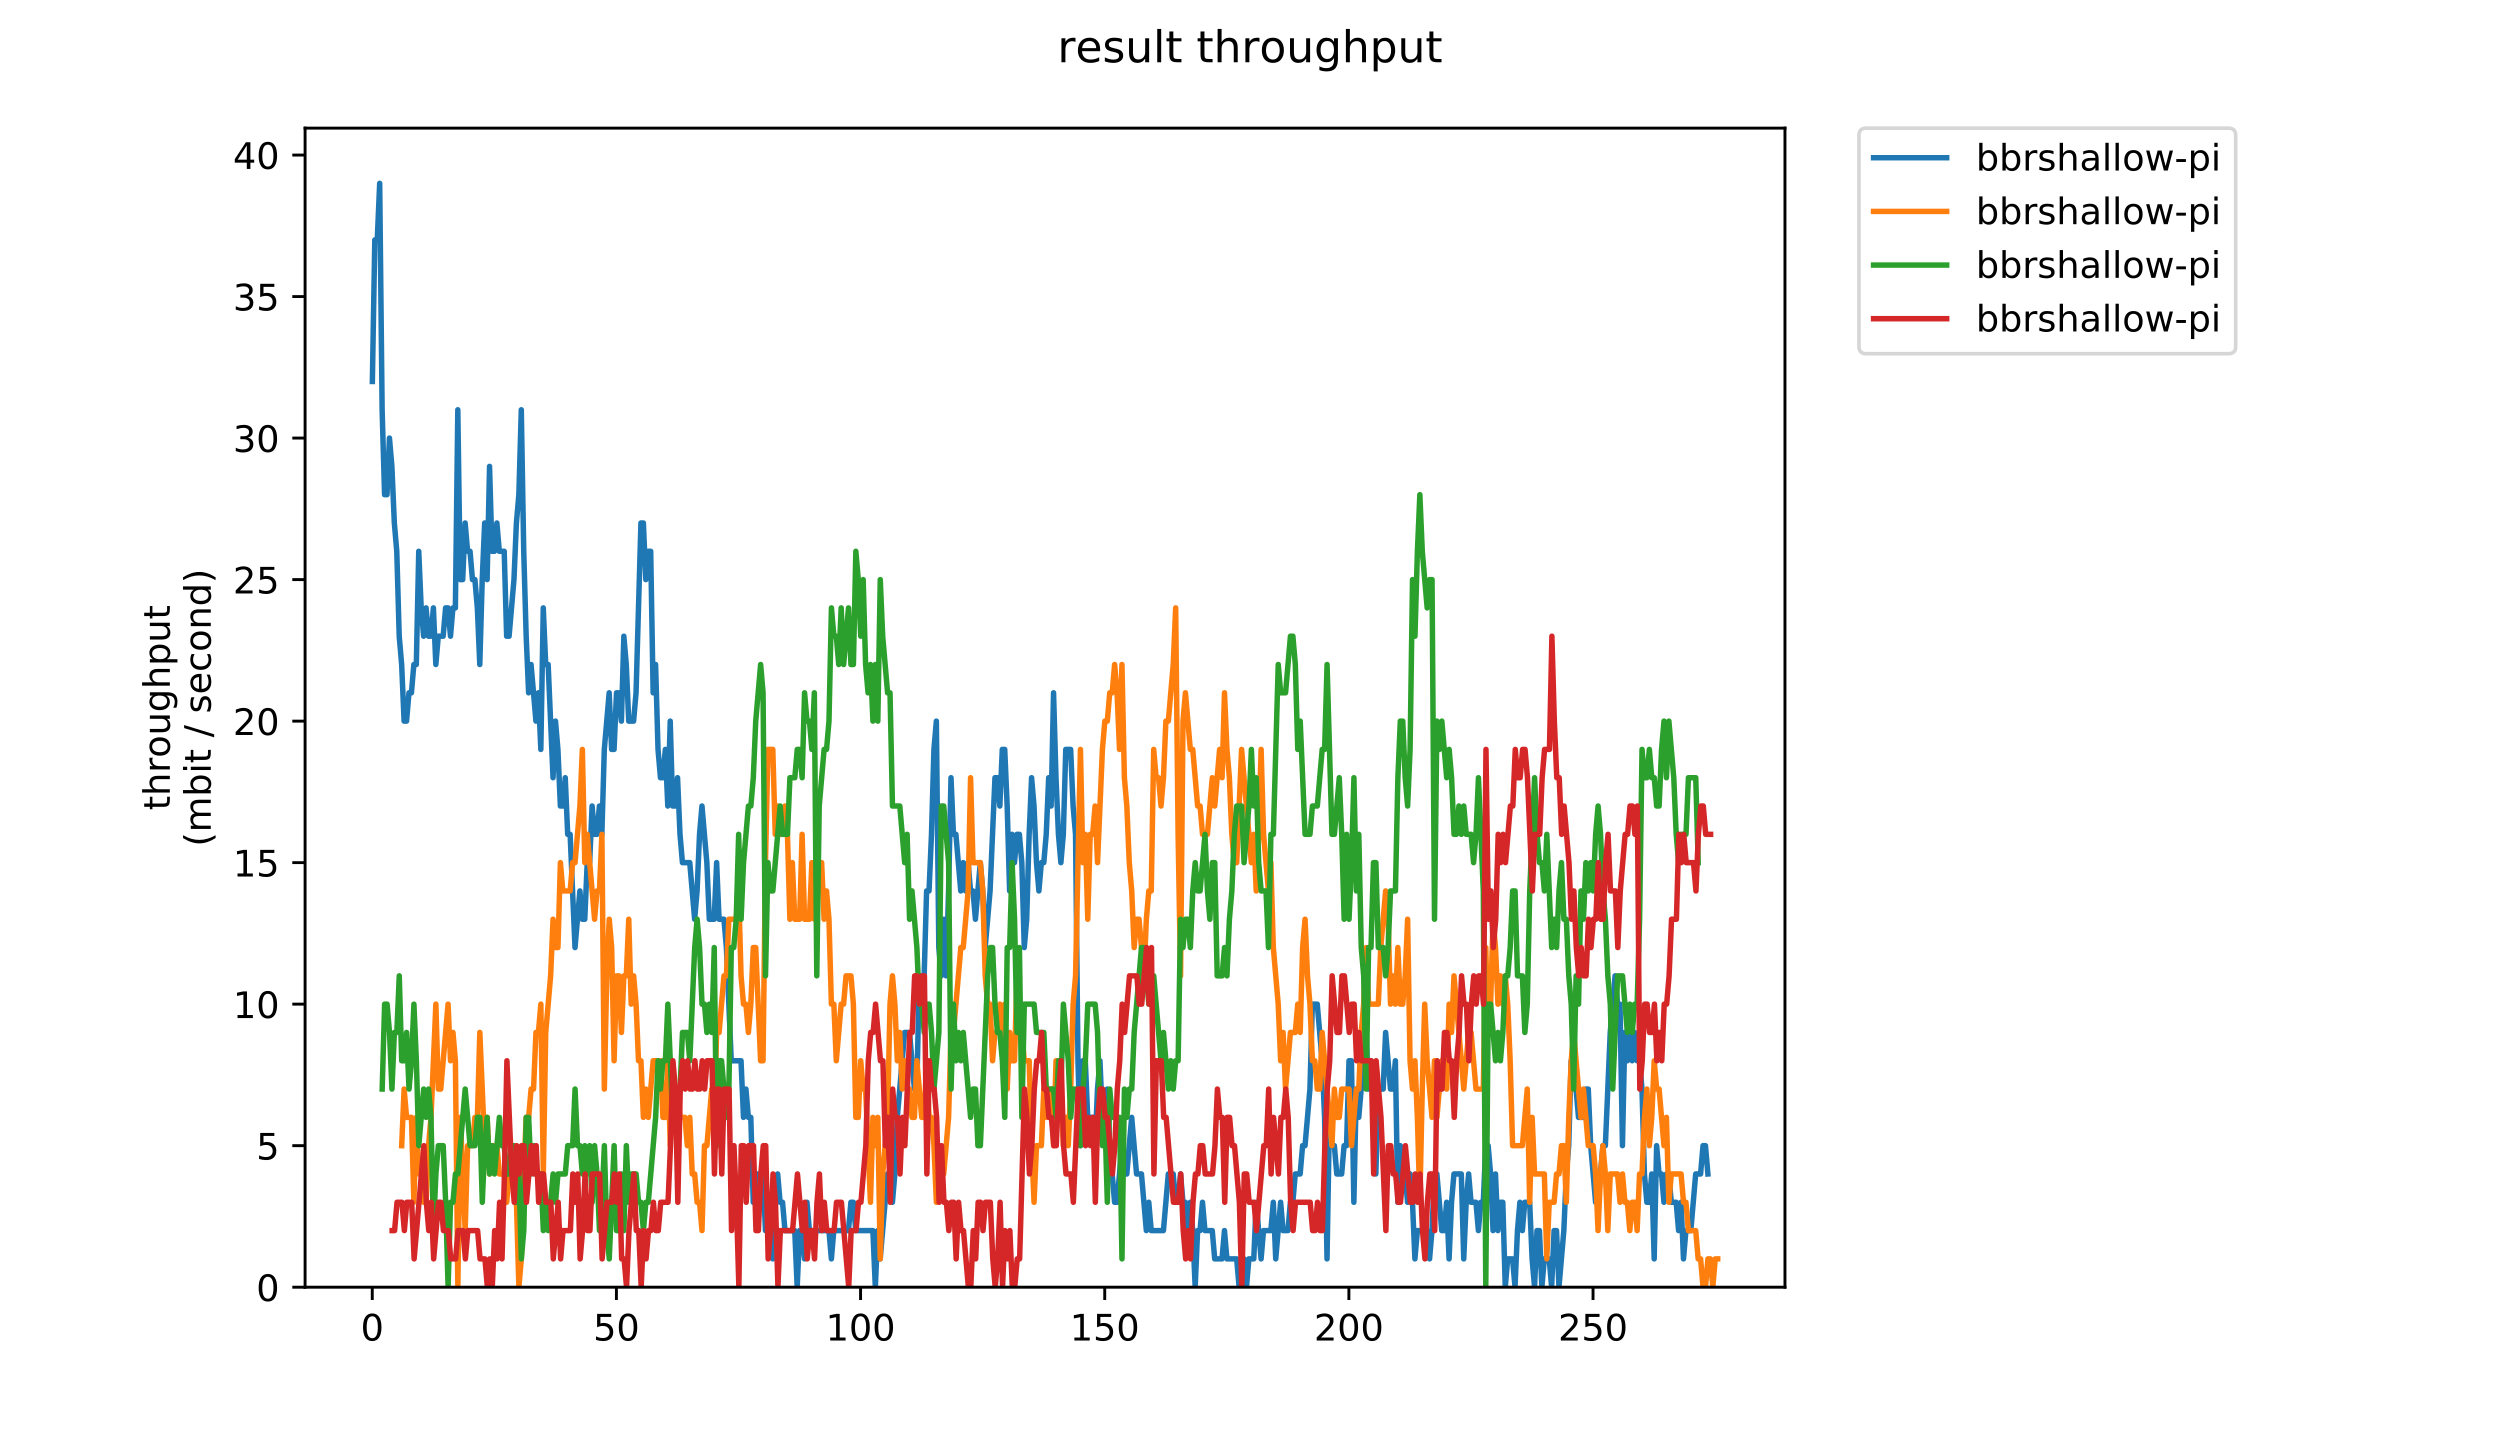 <?xml version="1.0" encoding="utf-8" standalone="no"?>
<!DOCTYPE svg PUBLIC "-//W3C//DTD SVG 1.1//EN"
  "http://www.w3.org/Graphics/SVG/1.1/DTD/svg11.dtd">
<!-- Created with matplotlib (https://matplotlib.org/) -->
<svg height="396pt" version="1.1" viewBox="0 0 684 396" width="684pt" xmlns="http://www.w3.org/2000/svg" xmlns:xlink="http://www.w3.org/1999/xlink">
 <defs>
  <style type="text/css">
*{stroke-linecap:butt;stroke-linejoin:round;}
  </style>
 </defs>
 <g id="figure_1">
  <g id="patch_1">
   <path d="M 0 396 
L 684 396 
L 684 0 
L 0 0 
z
" style="fill:#ffffff;"/>
  </g>
  <g id="axes_1">
   <g id="patch_2">
    <path d="M 83.472 352.174 
L 488.365 352.174 
L 488.365 35.062 
L 83.472 35.062 
z
" style="fill:#ffffff;"/>
   </g>
   <g id="matplotlib.axis_1">
    <g id="xtick_1">
     <g id="line2d_1">
      <defs>
       <path d="M 0 0 
L 0 3.5 
" id="m1d8bf89cb0" style="stroke:#000000;stroke-width:0.8;"/>
      </defs>
      <g>
       <use style="stroke:#000000;stroke-width:0.8;" x="101.849" xlink:href="#m1d8bf89cb0" y="352.174"/>
      </g>
     </g>
     <g id="text_1">
      <!-- 0 -->
      <defs>
       <path d="M 31.781 66.406 
Q 24.172 66.406 20.328 58.906 
Q 16.5 51.422 16.5 36.375 
Q 16.5 21.391 20.328 13.891 
Q 24.172 6.391 31.781 6.391 
Q 39.453 6.391 43.281 13.891 
Q 47.125 21.391 47.125 36.375 
Q 47.125 51.422 43.281 58.906 
Q 39.453 66.406 31.781 66.406 
z
M 31.781 74.219 
Q 44.047 74.219 50.516 64.516 
Q 56.984 54.828 56.984 36.375 
Q 56.984 17.969 50.516 8.266 
Q 44.047 -1.422 31.781 -1.422 
Q 19.531 -1.422 13.062 8.266 
Q 6.594 17.969 6.594 36.375 
Q 6.594 54.828 13.062 64.516 
Q 19.531 74.219 31.781 74.219 
z
" id="DejaVuSans-48"/>
      </defs>
      <g transform="translate(98.667 366.773)scale(0.1 -0.1)">
       <use xlink:href="#DejaVuSans-48"/>
      </g>
     </g>
    </g>
    <g id="xtick_2">
     <g id="line2d_2">
      <g>
       <use style="stroke:#000000;stroke-width:0.8;" x="168.65" xlink:href="#m1d8bf89cb0" y="352.174"/>
      </g>
     </g>
     <g id="text_2">
      <!-- 50 -->
      <defs>
       <path d="M 10.797 72.906 
L 49.516 72.906 
L 49.516 64.594 
L 19.828 64.594 
L 19.828 46.734 
Q 21.969 47.469 24.109 47.828 
Q 26.266 48.188 28.422 48.188 
Q 40.625 48.188 47.75 41.5 
Q 54.891 34.812 54.891 23.391 
Q 54.891 11.625 47.562 5.094 
Q 40.234 -1.422 26.906 -1.422 
Q 22.312 -1.422 17.547 -0.641 
Q 12.797 0.141 7.719 1.703 
L 7.719 11.625 
Q 12.109 9.234 16.797 8.062 
Q 21.484 6.891 26.703 6.891 
Q 35.156 6.891 40.078 11.328 
Q 45.016 15.766 45.016 23.391 
Q 45.016 31 40.078 35.438 
Q 35.156 39.891 26.703 39.891 
Q 22.75 39.891 18.812 39.016 
Q 14.891 38.141 10.797 36.281 
z
" id="DejaVuSans-53"/>
      </defs>
      <g transform="translate(162.288 366.773)scale(0.1 -0.1)">
       <use xlink:href="#DejaVuSans-53"/>
       <use x="63.623" xlink:href="#DejaVuSans-48"/>
      </g>
     </g>
    </g>
    <g id="xtick_3">
     <g id="line2d_3">
      <g>
       <use style="stroke:#000000;stroke-width:0.8;" x="235.452" xlink:href="#m1d8bf89cb0" y="352.174"/>
      </g>
     </g>
     <g id="text_3">
      <!-- 100 -->
      <defs>
       <path d="M 12.406 8.297 
L 28.516 8.297 
L 28.516 63.922 
L 10.984 60.406 
L 10.984 69.391 
L 28.422 72.906 
L 38.281 72.906 
L 38.281 8.297 
L 54.391 8.297 
L 54.391 0 
L 12.406 0 
z
" id="DejaVuSans-49"/>
      </defs>
      <g transform="translate(225.908 366.773)scale(0.1 -0.1)">
       <use xlink:href="#DejaVuSans-49"/>
       <use x="63.623" xlink:href="#DejaVuSans-48"/>
       <use x="127.246" xlink:href="#DejaVuSans-48"/>
      </g>
     </g>
    </g>
    <g id="xtick_4">
     <g id="line2d_4">
      <g>
       <use style="stroke:#000000;stroke-width:0.8;" x="302.253" xlink:href="#m1d8bf89cb0" y="352.174"/>
      </g>
     </g>
     <g id="text_4">
      <!-- 150 -->
      <g transform="translate(292.709 366.773)scale(0.1 -0.1)">
       <use xlink:href="#DejaVuSans-49"/>
       <use x="63.623" xlink:href="#DejaVuSans-53"/>
       <use x="127.246" xlink:href="#DejaVuSans-48"/>
      </g>
     </g>
    </g>
    <g id="xtick_5">
     <g id="line2d_5">
      <g>
       <use style="stroke:#000000;stroke-width:0.8;" x="369.055" xlink:href="#m1d8bf89cb0" y="352.174"/>
      </g>
     </g>
     <g id="text_5">
      <!-- 200 -->
      <defs>
       <path d="M 19.188 8.297 
L 53.609 8.297 
L 53.609 0 
L 7.328 0 
L 7.328 8.297 
Q 12.938 14.109 22.625 23.891 
Q 32.328 33.688 34.812 36.531 
Q 39.547 41.844 41.422 45.531 
Q 43.312 49.219 43.312 52.781 
Q 43.312 58.594 39.234 62.25 
Q 35.156 65.922 28.609 65.922 
Q 23.969 65.922 18.812 64.312 
Q 13.672 62.703 7.812 59.422 
L 7.812 69.391 
Q 13.766 71.781 18.938 73 
Q 24.125 74.219 28.422 74.219 
Q 39.75 74.219 46.484 68.547 
Q 53.219 62.891 53.219 53.422 
Q 53.219 48.922 51.531 44.891 
Q 49.859 40.875 45.406 35.406 
Q 44.188 33.984 37.641 27.219 
Q 31.109 20.453 19.188 8.297 
z
" id="DejaVuSans-50"/>
      </defs>
      <g transform="translate(359.511 366.773)scale(0.1 -0.1)">
       <use xlink:href="#DejaVuSans-50"/>
       <use x="63.623" xlink:href="#DejaVuSans-48"/>
       <use x="127.246" xlink:href="#DejaVuSans-48"/>
      </g>
     </g>
    </g>
    <g id="xtick_6">
     <g id="line2d_6">
      <g>
       <use style="stroke:#000000;stroke-width:0.8;" x="435.856" xlink:href="#m1d8bf89cb0" y="352.174"/>
      </g>
     </g>
     <g id="text_6">
      <!-- 250 -->
      <g transform="translate(426.312 366.773)scale(0.1 -0.1)">
       <use xlink:href="#DejaVuSans-50"/>
       <use x="63.623" xlink:href="#DejaVuSans-53"/>
       <use x="127.246" xlink:href="#DejaVuSans-48"/>
      </g>
     </g>
    </g>
   </g>
   <g id="matplotlib.axis_2">
    <g id="ytick_1">
     <g id="line2d_7">
      <defs>
       <path d="M 0 0 
L -3.5 0 
" id="mc36909600c" style="stroke:#000000;stroke-width:0.8;"/>
      </defs>
      <g>
       <use style="stroke:#000000;stroke-width:0.8;" x="83.472" xlink:href="#mc36909600c" y="352.174"/>
      </g>
     </g>
     <g id="text_7">
      <!-- 0 -->
      <g transform="translate(70.11 355.973)scale(0.1 -0.1)">
       <use xlink:href="#DejaVuSans-48"/>
      </g>
     </g>
    </g>
    <g id="ytick_2">
     <g id="line2d_8">
      <g>
       <use style="stroke:#000000;stroke-width:0.8;" x="83.472" xlink:href="#mc36909600c" y="313.455"/>
      </g>
     </g>
     <g id="text_8">
      <!-- 5 -->
      <g transform="translate(70.11 317.254)scale(0.1 -0.1)">
       <use xlink:href="#DejaVuSans-53"/>
      </g>
     </g>
    </g>
    <g id="ytick_3">
     <g id="line2d_9">
      <g>
       <use style="stroke:#000000;stroke-width:0.8;" x="83.472" xlink:href="#mc36909600c" y="274.735"/>
      </g>
     </g>
     <g id="text_9">
      <!-- 10 -->
      <g transform="translate(63.747 278.535)scale(0.1 -0.1)">
       <use xlink:href="#DejaVuSans-49"/>
       <use x="63.623" xlink:href="#DejaVuSans-48"/>
      </g>
     </g>
    </g>
    <g id="ytick_4">
     <g id="line2d_10">
      <g>
       <use style="stroke:#000000;stroke-width:0.8;" x="83.472" xlink:href="#mc36909600c" y="236.016"/>
      </g>
     </g>
     <g id="text_10">
      <!-- 15 -->
      <g transform="translate(63.747 239.815)scale(0.1 -0.1)">
       <use xlink:href="#DejaVuSans-49"/>
       <use x="63.623" xlink:href="#DejaVuSans-53"/>
      </g>
     </g>
    </g>
    <g id="ytick_5">
     <g id="line2d_11">
      <g>
       <use style="stroke:#000000;stroke-width:0.8;" x="83.472" xlink:href="#mc36909600c" y="197.297"/>
      </g>
     </g>
     <g id="text_11">
      <!-- 20 -->
      <g transform="translate(63.747 201.096)scale(0.1 -0.1)">
       <use xlink:href="#DejaVuSans-50"/>
       <use x="63.623" xlink:href="#DejaVuSans-48"/>
      </g>
     </g>
    </g>
    <g id="ytick_6">
     <g id="line2d_12">
      <g>
       <use style="stroke:#000000;stroke-width:0.8;" x="83.472" xlink:href="#mc36909600c" y="158.577"/>
      </g>
     </g>
     <g id="text_12">
      <!-- 25 -->
      <g transform="translate(63.747 162.377)scale(0.1 -0.1)">
       <use xlink:href="#DejaVuSans-50"/>
       <use x="63.623" xlink:href="#DejaVuSans-53"/>
      </g>
     </g>
    </g>
    <g id="ytick_7">
     <g id="line2d_13">
      <g>
       <use style="stroke:#000000;stroke-width:0.8;" x="83.472" xlink:href="#mc36909600c" y="119.858"/>
      </g>
     </g>
     <g id="text_13">
      <!-- 30 -->
      <defs>
       <path d="M 40.578 39.312 
Q 47.656 37.797 51.625 33 
Q 55.609 28.219 55.609 21.188 
Q 55.609 10.406 48.188 4.484 
Q 40.766 -1.422 27.094 -1.422 
Q 22.516 -1.422 17.656 -0.516 
Q 12.797 0.391 7.625 2.203 
L 7.625 11.719 
Q 11.719 9.328 16.594 8.109 
Q 21.484 6.891 26.812 6.891 
Q 36.078 6.891 40.938 10.547 
Q 45.797 14.203 45.797 21.188 
Q 45.797 27.641 41.281 31.266 
Q 36.766 34.906 28.719 34.906 
L 20.219 34.906 
L 20.219 43.016 
L 29.109 43.016 
Q 36.375 43.016 40.234 45.922 
Q 44.094 48.828 44.094 54.297 
Q 44.094 59.906 40.109 62.906 
Q 36.141 65.922 28.719 65.922 
Q 24.656 65.922 20.016 65.031 
Q 15.375 64.156 9.812 62.312 
L 9.812 71.094 
Q 15.438 72.656 20.344 73.438 
Q 25.25 74.219 29.594 74.219 
Q 40.828 74.219 47.359 69.109 
Q 53.906 64.016 53.906 55.328 
Q 53.906 49.266 50.438 45.094 
Q 46.969 40.922 40.578 39.312 
z
" id="DejaVuSans-51"/>
      </defs>
      <g transform="translate(63.747 123.657)scale(0.1 -0.1)">
       <use xlink:href="#DejaVuSans-51"/>
       <use x="63.623" xlink:href="#DejaVuSans-48"/>
      </g>
     </g>
    </g>
    <g id="ytick_8">
     <g id="line2d_14">
      <g>
       <use style="stroke:#000000;stroke-width:0.8;" x="83.472" xlink:href="#mc36909600c" y="81.139"/>
      </g>
     </g>
     <g id="text_14">
      <!-- 35 -->
      <g transform="translate(63.747 84.938)scale(0.1 -0.1)">
       <use xlink:href="#DejaVuSans-51"/>
       <use x="63.623" xlink:href="#DejaVuSans-53"/>
      </g>
     </g>
    </g>
    <g id="ytick_9">
     <g id="line2d_15">
      <g>
       <use style="stroke:#000000;stroke-width:0.8;" x="83.472" xlink:href="#mc36909600c" y="42.419"/>
      </g>
     </g>
     <g id="text_15">
      <!-- 40 -->
      <defs>
       <path d="M 37.797 64.312 
L 12.891 25.391 
L 37.797 25.391 
z
M 35.203 72.906 
L 47.609 72.906 
L 47.609 25.391 
L 58.016 25.391 
L 58.016 17.188 
L 47.609 17.188 
L 47.609 0 
L 37.797 0 
L 37.797 17.188 
L 4.891 17.188 
L 4.891 26.703 
z
" id="DejaVuSans-52"/>
      </defs>
      <g transform="translate(63.747 46.218)scale(0.1 -0.1)">
       <use xlink:href="#DejaVuSans-52"/>
       <use x="63.623" xlink:href="#DejaVuSans-48"/>
      </g>
     </g>
    </g>
    <g id="text_16">
     <!-- throughput -->
     <defs>
      <path d="M 18.312 70.219 
L 18.312 54.688 
L 36.812 54.688 
L 36.812 47.703 
L 18.312 47.703 
L 18.312 18.016 
Q 18.312 11.328 20.141 9.422 
Q 21.969 7.516 27.594 7.516 
L 36.812 7.516 
L 36.812 0 
L 27.594 0 
Q 17.188 0 13.234 3.875 
Q 9.281 7.766 9.281 18.016 
L 9.281 47.703 
L 2.688 47.703 
L 2.688 54.688 
L 9.281 54.688 
L 9.281 70.219 
z
" id="DejaVuSans-116"/>
      <path d="M 54.891 33.016 
L 54.891 0 
L 45.906 0 
L 45.906 32.719 
Q 45.906 40.484 42.875 44.328 
Q 39.844 48.188 33.797 48.188 
Q 26.516 48.188 22.312 43.547 
Q 18.109 38.922 18.109 30.906 
L 18.109 0 
L 9.078 0 
L 9.078 75.984 
L 18.109 75.984 
L 18.109 46.188 
Q 21.344 51.125 25.703 53.562 
Q 30.078 56 35.797 56 
Q 45.219 56 50.047 50.172 
Q 54.891 44.344 54.891 33.016 
z
" id="DejaVuSans-104"/>
      <path d="M 41.109 46.297 
Q 39.594 47.172 37.812 47.578 
Q 36.031 48 33.891 48 
Q 26.266 48 22.188 43.047 
Q 18.109 38.094 18.109 28.812 
L 18.109 0 
L 9.078 0 
L 9.078 54.688 
L 18.109 54.688 
L 18.109 46.188 
Q 20.953 51.172 25.484 53.578 
Q 30.031 56 36.531 56 
Q 37.453 56 38.578 55.875 
Q 39.703 55.766 41.062 55.516 
z
" id="DejaVuSans-114"/>
      <path d="M 30.609 48.391 
Q 23.391 48.391 19.188 42.75 
Q 14.984 37.109 14.984 27.297 
Q 14.984 17.484 19.156 11.844 
Q 23.344 6.203 30.609 6.203 
Q 37.797 6.203 41.984 11.859 
Q 46.188 17.531 46.188 27.297 
Q 46.188 37.016 41.984 42.703 
Q 37.797 48.391 30.609 48.391 
z
M 30.609 56 
Q 42.328 56 49.016 48.375 
Q 55.719 40.766 55.719 27.297 
Q 55.719 13.875 49.016 6.219 
Q 42.328 -1.422 30.609 -1.422 
Q 18.844 -1.422 12.172 6.219 
Q 5.516 13.875 5.516 27.297 
Q 5.516 40.766 12.172 48.375 
Q 18.844 56 30.609 56 
z
" id="DejaVuSans-111"/>
      <path d="M 8.5 21.578 
L 8.5 54.688 
L 17.484 54.688 
L 17.484 21.922 
Q 17.484 14.156 20.5 10.266 
Q 23.531 6.391 29.594 6.391 
Q 36.859 6.391 41.078 11.031 
Q 45.312 15.672 45.312 23.688 
L 45.312 54.688 
L 54.297 54.688 
L 54.297 0 
L 45.312 0 
L 45.312 8.406 
Q 42.047 3.422 37.719 1 
Q 33.406 -1.422 27.688 -1.422 
Q 18.266 -1.422 13.375 4.438 
Q 8.5 10.297 8.5 21.578 
z
M 31.109 56 
z
" id="DejaVuSans-117"/>
      <path d="M 45.406 27.984 
Q 45.406 37.75 41.375 43.109 
Q 37.359 48.484 30.078 48.484 
Q 22.859 48.484 18.828 43.109 
Q 14.797 37.75 14.797 27.984 
Q 14.797 18.266 18.828 12.891 
Q 22.859 7.516 30.078 7.516 
Q 37.359 7.516 41.375 12.891 
Q 45.406 18.266 45.406 27.984 
z
M 54.391 6.781 
Q 54.391 -7.172 48.188 -13.984 
Q 42 -20.797 29.203 -20.797 
Q 24.469 -20.797 20.266 -20.094 
Q 16.062 -19.391 12.109 -17.922 
L 12.109 -9.188 
Q 16.062 -11.328 19.922 -12.344 
Q 23.781 -13.375 27.781 -13.375 
Q 36.625 -13.375 41.016 -8.766 
Q 45.406 -4.156 45.406 5.172 
L 45.406 9.625 
Q 42.625 4.781 38.281 2.391 
Q 33.938 0 27.875 0 
Q 17.828 0 11.672 7.656 
Q 5.516 15.328 5.516 27.984 
Q 5.516 40.672 11.672 48.328 
Q 17.828 56 27.875 56 
Q 33.938 56 38.281 53.609 
Q 42.625 51.219 45.406 46.391 
L 45.406 54.688 
L 54.391 54.688 
z
" id="DejaVuSans-103"/>
      <path d="M 18.109 8.203 
L 18.109 -20.797 
L 9.078 -20.797 
L 9.078 54.688 
L 18.109 54.688 
L 18.109 46.391 
Q 20.953 51.266 25.266 53.625 
Q 29.594 56 35.594 56 
Q 45.562 56 51.781 48.094 
Q 58.016 40.188 58.016 27.297 
Q 58.016 14.406 51.781 6.484 
Q 45.562 -1.422 35.594 -1.422 
Q 29.594 -1.422 25.266 0.953 
Q 20.953 3.328 18.109 8.203 
z
M 48.688 27.297 
Q 48.688 37.203 44.609 42.844 
Q 40.531 48.484 33.406 48.484 
Q 26.266 48.484 22.188 42.844 
Q 18.109 37.203 18.109 27.297 
Q 18.109 17.391 22.188 11.75 
Q 26.266 6.109 33.406 6.109 
Q 40.531 6.109 44.609 11.75 
Q 48.688 17.391 48.688 27.297 
z
" id="DejaVuSans-112"/>
     </defs>
     <g transform="translate(46.47 221.675)rotate(-90)scale(0.1 -0.1)">
      <use xlink:href="#DejaVuSans-116"/>
      <use x="39.209" xlink:href="#DejaVuSans-104"/>
      <use x="102.588" xlink:href="#DejaVuSans-114"/>
      <use x="143.67" xlink:href="#DejaVuSans-111"/>
      <use x="204.852" xlink:href="#DejaVuSans-117"/>
      <use x="268.23" xlink:href="#DejaVuSans-103"/>
      <use x="331.707" xlink:href="#DejaVuSans-104"/>
      <use x="395.086" xlink:href="#DejaVuSans-112"/>
      <use x="458.562" xlink:href="#DejaVuSans-117"/>
      <use x="521.941" xlink:href="#DejaVuSans-116"/>
     </g>
     <!-- (mbit / second) -->
     <defs>
      <path d="M 31 75.875 
Q 24.469 64.656 21.281 53.656 
Q 18.109 42.672 18.109 31.391 
Q 18.109 20.125 21.312 9.062 
Q 24.516 -2 31 -13.188 
L 23.188 -13.188 
Q 15.875 -1.703 12.234 9.375 
Q 8.594 20.453 8.594 31.391 
Q 8.594 42.281 12.203 53.312 
Q 15.828 64.359 23.188 75.875 
z
" id="DejaVuSans-40"/>
      <path d="M 52 44.188 
Q 55.375 50.25 60.062 53.125 
Q 64.75 56 71.094 56 
Q 79.641 56 84.281 50.016 
Q 88.922 44.047 88.922 33.016 
L 88.922 0 
L 79.891 0 
L 79.891 32.719 
Q 79.891 40.578 77.094 44.375 
Q 74.312 48.188 68.609 48.188 
Q 61.625 48.188 57.562 43.547 
Q 53.516 38.922 53.516 30.906 
L 53.516 0 
L 44.484 0 
L 44.484 32.719 
Q 44.484 40.625 41.703 44.406 
Q 38.922 48.188 33.109 48.188 
Q 26.219 48.188 22.156 43.531 
Q 18.109 38.875 18.109 30.906 
L 18.109 0 
L 9.078 0 
L 9.078 54.688 
L 18.109 54.688 
L 18.109 46.188 
Q 21.188 51.219 25.484 53.609 
Q 29.781 56 35.688 56 
Q 41.656 56 45.828 52.969 
Q 50 49.953 52 44.188 
z
" id="DejaVuSans-109"/>
      <path d="M 48.688 27.297 
Q 48.688 37.203 44.609 42.844 
Q 40.531 48.484 33.406 48.484 
Q 26.266 48.484 22.188 42.844 
Q 18.109 37.203 18.109 27.297 
Q 18.109 17.391 22.188 11.75 
Q 26.266 6.109 33.406 6.109 
Q 40.531 6.109 44.609 11.75 
Q 48.688 17.391 48.688 27.297 
z
M 18.109 46.391 
Q 20.953 51.266 25.266 53.625 
Q 29.594 56 35.594 56 
Q 45.562 56 51.781 48.094 
Q 58.016 40.188 58.016 27.297 
Q 58.016 14.406 51.781 6.484 
Q 45.562 -1.422 35.594 -1.422 
Q 29.594 -1.422 25.266 0.953 
Q 20.953 3.328 18.109 8.203 
L 18.109 0 
L 9.078 0 
L 9.078 75.984 
L 18.109 75.984 
z
" id="DejaVuSans-98"/>
      <path d="M 9.422 54.688 
L 18.406 54.688 
L 18.406 0 
L 9.422 0 
z
M 9.422 75.984 
L 18.406 75.984 
L 18.406 64.594 
L 9.422 64.594 
z
" id="DejaVuSans-105"/>
      <path id="DejaVuSans-32"/>
      <path d="M 25.391 72.906 
L 33.688 72.906 
L 8.297 -9.281 
L 0 -9.281 
z
" id="DejaVuSans-47"/>
      <path d="M 44.281 53.078 
L 44.281 44.578 
Q 40.484 46.531 36.375 47.5 
Q 32.281 48.484 27.875 48.484 
Q 21.188 48.484 17.844 46.438 
Q 14.5 44.391 14.5 40.281 
Q 14.5 37.156 16.891 35.375 
Q 19.281 33.594 26.516 31.984 
L 29.594 31.297 
Q 39.156 29.25 43.188 25.516 
Q 47.219 21.781 47.219 15.094 
Q 47.219 7.469 41.188 3.016 
Q 35.156 -1.422 24.609 -1.422 
Q 20.219 -1.422 15.453 -0.562 
Q 10.688 0.297 5.422 2 
L 5.422 11.281 
Q 10.406 8.688 15.234 7.391 
Q 20.062 6.109 24.812 6.109 
Q 31.156 6.109 34.562 8.281 
Q 37.984 10.453 37.984 14.406 
Q 37.984 18.062 35.516 20.016 
Q 33.062 21.969 24.703 23.781 
L 21.578 24.516 
Q 13.234 26.266 9.516 29.906 
Q 5.812 33.547 5.812 39.891 
Q 5.812 47.609 11.281 51.797 
Q 16.75 56 26.812 56 
Q 31.781 56 36.172 55.266 
Q 40.578 54.547 44.281 53.078 
z
" id="DejaVuSans-115"/>
      <path d="M 56.203 29.594 
L 56.203 25.203 
L 14.891 25.203 
Q 15.484 15.922 20.484 11.062 
Q 25.484 6.203 34.422 6.203 
Q 39.594 6.203 44.453 7.469 
Q 49.312 8.734 54.109 11.281 
L 54.109 2.781 
Q 49.266 0.734 44.188 -0.344 
Q 39.109 -1.422 33.891 -1.422 
Q 20.797 -1.422 13.156 6.188 
Q 5.516 13.812 5.516 26.812 
Q 5.516 40.234 12.766 48.109 
Q 20.016 56 32.328 56 
Q 43.359 56 49.781 48.891 
Q 56.203 41.797 56.203 29.594 
z
M 47.219 32.234 
Q 47.125 39.594 43.094 43.984 
Q 39.062 48.391 32.422 48.391 
Q 24.906 48.391 20.391 44.141 
Q 15.875 39.891 15.188 32.172 
z
" id="DejaVuSans-101"/>
      <path d="M 48.781 52.594 
L 48.781 44.188 
Q 44.969 46.297 41.141 47.344 
Q 37.312 48.391 33.406 48.391 
Q 24.656 48.391 19.812 42.844 
Q 14.984 37.312 14.984 27.297 
Q 14.984 17.281 19.812 11.734 
Q 24.656 6.203 33.406 6.203 
Q 37.312 6.203 41.141 7.25 
Q 44.969 8.297 48.781 10.406 
L 48.781 2.094 
Q 45.016 0.344 40.984 -0.531 
Q 36.969 -1.422 32.422 -1.422 
Q 20.062 -1.422 12.781 6.344 
Q 5.516 14.109 5.516 27.297 
Q 5.516 40.672 12.859 48.328 
Q 20.219 56 33.016 56 
Q 37.156 56 41.109 55.141 
Q 45.062 54.297 48.781 52.594 
z
" id="DejaVuSans-99"/>
      <path d="M 54.891 33.016 
L 54.891 0 
L 45.906 0 
L 45.906 32.719 
Q 45.906 40.484 42.875 44.328 
Q 39.844 48.188 33.797 48.188 
Q 26.516 48.188 22.312 43.547 
Q 18.109 38.922 18.109 30.906 
L 18.109 0 
L 9.078 0 
L 9.078 54.688 
L 18.109 54.688 
L 18.109 46.188 
Q 21.344 51.125 25.703 53.562 
Q 30.078 56 35.797 56 
Q 45.219 56 50.047 50.172 
Q 54.891 44.344 54.891 33.016 
z
" id="DejaVuSans-110"/>
      <path d="M 45.406 46.391 
L 45.406 75.984 
L 54.391 75.984 
L 54.391 0 
L 45.406 0 
L 45.406 8.203 
Q 42.578 3.328 38.25 0.953 
Q 33.938 -1.422 27.875 -1.422 
Q 17.969 -1.422 11.734 6.484 
Q 5.516 14.406 5.516 27.297 
Q 5.516 40.188 11.734 48.094 
Q 17.969 56 27.875 56 
Q 33.938 56 38.25 53.625 
Q 42.578 51.266 45.406 46.391 
z
M 14.797 27.297 
Q 14.797 17.391 18.875 11.75 
Q 22.953 6.109 30.078 6.109 
Q 37.203 6.109 41.297 11.75 
Q 45.406 17.391 45.406 27.297 
Q 45.406 37.203 41.297 42.844 
Q 37.203 48.484 30.078 48.484 
Q 22.953 48.484 18.875 42.844 
Q 14.797 37.203 14.797 27.297 
z
" id="DejaVuSans-100"/>
      <path d="M 8.016 75.875 
L 15.828 75.875 
Q 23.141 64.359 26.781 53.312 
Q 30.422 42.281 30.422 31.391 
Q 30.422 20.453 26.781 9.375 
Q 23.141 -1.703 15.828 -13.188 
L 8.016 -13.188 
Q 14.5 -2 17.703 9.062 
Q 20.906 20.125 20.906 31.391 
Q 20.906 42.672 17.703 53.656 
Q 14.5 64.656 8.016 75.875 
z
" id="DejaVuSans-41"/>
     </defs>
     <g transform="translate(57.668 231.609)rotate(-90)scale(0.1 -0.1)">
      <use xlink:href="#DejaVuSans-40"/>
      <use x="39.014" xlink:href="#DejaVuSans-109"/>
      <use x="136.426" xlink:href="#DejaVuSans-98"/>
      <use x="199.902" xlink:href="#DejaVuSans-105"/>
      <use x="227.686" xlink:href="#DejaVuSans-116"/>
      <use x="266.895" xlink:href="#DejaVuSans-32"/>
      <use x="298.682" xlink:href="#DejaVuSans-47"/>
      <use x="332.373" xlink:href="#DejaVuSans-32"/>
      <use x="364.16" xlink:href="#DejaVuSans-115"/>
      <use x="416.26" xlink:href="#DejaVuSans-101"/>
      <use x="477.783" xlink:href="#DejaVuSans-99"/>
      <use x="532.764" xlink:href="#DejaVuSans-111"/>
      <use x="593.945" xlink:href="#DejaVuSans-110"/>
      <use x="657.324" xlink:href="#DejaVuSans-100"/>
      <use x="720.801" xlink:href="#DejaVuSans-41"/>
     </g>
    </g>
   </g>
   <g id="line2d_16">
    <path clip-path="url(#pa42d6b3836)" d="M 101.877 104.37 
L 102.545 65.651 
L 103.213 65.651 
L 103.881 50.163 
L 104.549 112.114 
L 105.217 135.346 
L 105.885 135.346 
L 106.553 119.858 
L 107.221 127.602 
L 107.889 143.09 
L 108.557 150.833 
L 109.225 174.065 
L 109.893 181.809 
L 110.561 197.297 
L 111.229 197.297 
L 111.897 189.553 
L 112.565 189.553 
L 113.233 181.809 
L 113.901 181.809 
L 114.569 150.833 
L 115.237 166.321 
L 115.905 174.065 
L 116.573 166.321 
L 117.241 174.065 
L 117.909 174.065 
L 118.577 166.321 
L 119.245 181.809 
L 119.913 174.065 
L 121.249 174.065 
L 121.917 166.321 
L 122.585 166.321 
L 123.253 174.065 
L 123.921 166.321 
L 124.589 166.321 
L 125.257 112.114 
L 125.925 158.577 
L 126.593 158.577 
L 127.261 143.09 
L 127.929 150.833 
L 128.597 150.833 
L 129.265 158.577 
L 129.933 158.577 
L 130.601 166.321 
L 131.269 181.809 
L 131.937 158.577 
L 132.605 143.09 
L 133.273 158.577 
L 133.941 127.602 
L 134.609 150.833 
L 135.277 150.833 
L 135.945 143.09 
L 136.613 150.833 
L 137.949 150.833 
L 138.617 174.065 
L 139.285 174.065 
L 140.621 158.577 
L 141.289 143.09 
L 141.957 135.346 
L 142.626 112.114 
L 143.294 150.833 
L 143.962 174.065 
L 144.63 189.553 
L 145.298 181.809 
L 146.634 197.297 
L 147.302 189.553 
L 147.97 205.041 
L 148.638 166.321 
L 149.306 181.809 
L 149.974 181.809 
L 151.31 212.784 
L 151.978 197.297 
L 152.646 205.041 
L 153.314 220.528 
L 153.982 220.528 
L 154.65 212.784 
L 155.318 228.272 
L 155.986 228.272 
L 157.322 259.248 
L 158.658 243.76 
L 159.326 251.504 
L 159.994 251.504 
L 160.662 236.016 
L 161.33 236.016 
L 161.998 220.528 
L 162.666 228.272 
L 163.334 228.272 
L 164.002 220.528 
L 164.67 228.272 
L 165.338 205.041 
L 166.674 189.553 
L 167.342 205.041 
L 168.01 205.041 
L 168.678 189.553 
L 169.346 189.553 
L 170.014 197.297 
L 170.682 174.065 
L 171.35 181.809 
L 172.018 197.297 
L 173.354 197.297 
L 174.022 189.553 
L 175.358 143.09 
L 176.026 143.09 
L 176.694 158.577 
L 177.362 150.833 
L 178.03 150.833 
L 178.698 189.553 
L 179.366 181.809 
L 180.034 205.041 
L 180.702 212.784 
L 181.37 212.784 
L 182.038 205.041 
L 182.706 220.528 
L 183.374 197.297 
L 184.042 220.528 
L 184.71 220.528 
L 185.378 212.784 
L 186.047 228.272 
L 186.715 236.016 
L 188.719 236.016 
L 190.055 251.504 
L 190.723 243.76 
L 191.391 228.272 
L 192.059 220.528 
L 193.395 236.016 
L 194.063 251.504 
L 195.399 251.504 
L 196.067 236.016 
L 196.735 251.504 
L 198.071 251.504 
L 198.739 259.248 
L 200.075 290.223 
L 202.747 290.223 
L 203.415 305.711 
L 204.083 297.967 
L 204.751 305.711 
L 205.419 305.711 
L 206.087 328.943 
L 206.755 321.199 
L 207.423 321.199 
L 208.091 328.943 
L 208.759 321.199 
L 209.427 336.686 
L 210.095 328.943 
L 211.431 344.43 
L 212.099 328.943 
L 212.767 321.199 
L 213.435 328.943 
L 214.103 328.943 
L 214.771 336.686 
L 217.443 336.686 
L 218.111 352.174 
L 218.779 336.686 
L 219.447 336.686 
L 220.115 344.43 
L 220.783 328.943 
L 221.451 336.686 
L 226.795 336.686 
L 227.463 344.43 
L 228.131 336.686 
L 232.14 336.686 
L 232.808 328.943 
L 233.476 328.943 
L 234.144 336.686 
L 238.82 336.686 
L 239.488 352.174 
L 240.156 336.686 
L 240.824 344.43 
L 242.828 321.199 
L 243.496 321.199 
L 244.164 328.943 
L 244.832 321.199 
L 245.5 305.711 
L 247.504 282.479 
L 248.84 282.479 
L 250.176 297.967 
L 250.844 297.967 
L 251.512 266.992 
L 252.848 266.992 
L 253.516 243.76 
L 254.184 243.76 
L 254.852 228.272 
L 255.52 205.041 
L 256.188 197.297 
L 256.856 259.248 
L 257.524 266.992 
L 258.192 251.504 
L 258.86 266.992 
L 259.528 243.76 
L 260.196 212.784 
L 260.864 228.272 
L 261.532 228.272 
L 262.868 243.76 
L 263.536 236.016 
L 264.204 243.76 
L 264.872 236.016 
L 265.54 243.76 
L 266.208 243.76 
L 266.876 251.504 
L 268.212 236.016 
L 268.88 243.76 
L 269.548 259.248 
L 270.884 243.76 
L 272.221 212.784 
L 272.889 212.784 
L 273.557 220.528 
L 274.225 205.041 
L 274.893 205.041 
L 275.561 220.528 
L 276.229 243.76 
L 276.897 228.272 
L 277.565 236.016 
L 278.233 228.272 
L 278.901 228.272 
L 279.569 236.016 
L 280.237 259.248 
L 280.905 251.504 
L 281.573 228.272 
L 282.241 212.784 
L 282.909 220.528 
L 283.577 236.016 
L 284.245 243.76 
L 284.913 236.016 
L 285.581 236.016 
L 286.249 228.272 
L 286.917 212.784 
L 287.585 220.528 
L 288.253 189.553 
L 288.921 212.784 
L 289.589 228.272 
L 290.257 236.016 
L 290.925 228.272 
L 291.593 205.041 
L 292.929 205.041 
L 293.597 220.528 
L 294.265 228.272 
L 294.933 290.223 
L 295.601 313.455 
L 296.269 290.223 
L 296.937 290.223 
L 297.605 305.711 
L 298.941 305.711 
L 299.609 313.455 
L 300.277 297.967 
L 300.945 290.223 
L 301.613 305.711 
L 302.281 313.455 
L 302.949 297.967 
L 303.617 313.455 
L 304.953 328.943 
L 305.621 328.943 
L 306.957 313.455 
L 307.625 321.199 
L 308.293 321.199 
L 309.629 305.711 
L 310.965 321.199 
L 312.301 321.199 
L 313.637 336.686 
L 314.305 328.943 
L 314.973 336.686 
L 318.314 336.686 
L 319.65 321.199 
L 320.986 321.199 
L 321.654 328.943 
L 322.322 328.943 
L 322.99 321.199 
L 323.658 328.943 
L 324.326 328.943 
L 324.994 336.686 
L 325.662 328.943 
L 326.33 336.686 
L 326.998 352.174 
L 327.666 336.686 
L 328.334 336.686 
L 329.002 328.943 
L 329.67 336.686 
L 331.674 336.686 
L 332.342 344.43 
L 334.346 344.43 
L 335.014 336.686 
L 335.682 344.43 
L 338.354 344.43 
L 339.022 352.174 
L 339.69 344.43 
L 340.358 344.43 
L 341.026 352.174 
L 341.694 344.43 
L 343.03 344.43 
L 343.698 328.943 
L 345.034 344.43 
L 345.702 336.686 
L 347.706 336.686 
L 348.374 328.943 
L 349.042 344.43 
L 350.378 328.943 
L 351.046 336.686 
L 352.382 336.686 
L 353.05 328.943 
L 353.718 328.943 
L 354.386 321.199 
L 355.722 321.199 
L 356.39 313.455 
L 357.058 313.455 
L 358.394 297.967 
L 359.063 274.735 
L 360.399 274.735 
L 361.735 290.223 
L 362.403 305.711 
L 363.071 344.43 
L 363.739 305.711 
L 364.407 313.455 
L 365.075 313.455 
L 365.743 321.199 
L 367.079 321.199 
L 367.747 313.455 
L 368.415 313.455 
L 369.083 290.223 
L 369.751 290.223 
L 370.419 328.943 
L 371.087 297.967 
L 371.755 305.711 
L 373.759 282.479 
L 374.427 297.967 
L 375.095 290.223 
L 375.763 297.967 
L 376.431 321.199 
L 377.099 297.967 
L 378.435 297.967 
L 379.103 282.479 
L 380.439 297.967 
L 381.107 297.967 
L 381.775 290.223 
L 382.443 328.943 
L 383.111 313.455 
L 383.779 321.199 
L 384.447 321.199 
L 385.115 328.943 
L 385.783 321.199 
L 386.451 328.943 
L 387.119 344.43 
L 387.787 336.686 
L 390.459 336.686 
L 391.127 344.43 
L 391.795 336.686 
L 392.463 321.199 
L 393.131 321.199 
L 394.467 336.686 
L 395.135 336.686 
L 395.803 328.943 
L 396.471 344.43 
L 397.139 328.943 
L 397.807 321.199 
L 399.811 321.199 
L 400.479 344.43 
L 401.147 328.943 
L 401.815 321.199 
L 402.484 328.943 
L 403.82 328.943 
L 404.488 336.686 
L 405.156 328.943 
L 405.824 328.943 
L 406.492 313.455 
L 407.16 313.455 
L 407.828 321.199 
L 408.496 336.686 
L 409.164 321.199 
L 409.832 336.686 
L 410.5 328.943 
L 411.168 328.943 
L 411.836 352.174 
L 412.504 344.43 
L 413.84 344.43 
L 414.508 352.174 
L 415.176 336.686 
L 415.844 328.943 
L 416.512 336.686 
L 417.18 328.943 
L 418.516 328.943 
L 419.184 344.43 
L 419.852 352.174 
L 420.52 336.686 
L 421.188 336.686 
L 421.856 352.174 
L 422.524 344.43 
L 423.86 344.43 
L 424.528 352.174 
L 425.196 336.686 
L 425.864 336.686 
L 426.532 352.174 
L 427.868 336.686 
L 428.536 321.199 
L 429.204 313.455 
L 429.872 290.223 
L 430.54 290.223 
L 431.876 305.711 
L 433.212 305.711 
L 433.88 297.967 
L 434.548 297.967 
L 435.216 313.455 
L 436.552 328.943 
L 437.22 328.943 
L 438.556 313.455 
L 439.224 313.455 
L 440.56 282.479 
L 441.896 266.992 
L 442.564 274.735 
L 443.232 274.735 
L 443.9 313.455 
L 444.568 282.479 
L 445.236 290.223 
L 445.905 282.479 
L 446.573 290.223 
L 447.241 282.479 
L 447.909 290.223 
L 448.577 290.223 
L 449.245 297.967 
L 449.913 321.199 
L 450.581 328.943 
L 451.249 328.943 
L 451.917 321.199 
L 452.585 344.43 
L 453.253 313.455 
L 453.921 321.199 
L 454.589 321.199 
L 455.257 328.943 
L 455.925 321.199 
L 456.593 321.199 
L 457.261 328.943 
L 458.597 328.943 
L 459.265 336.686 
L 459.933 328.943 
L 460.601 344.43 
L 461.269 336.686 
L 462.605 336.686 
L 463.941 321.199 
L 465.277 321.199 
L 465.945 313.455 
L 466.613 313.455 
L 467.281 321.199 
L 467.281 321.199 
" style="fill:none;stroke:#1f77b4;stroke-linecap:square;stroke-width:1.5;"/>
   </g>
   <g id="line2d_17">
    <path clip-path="url(#pa42d6b3836)" d="M 109.901 313.455 
L 110.569 297.967 
L 111.237 305.711 
L 112.573 305.711 
L 113.241 328.943 
L 113.909 305.711 
L 114.577 321.199 
L 115.245 321.199 
L 115.913 328.943 
L 116.581 328.943 
L 117.249 313.455 
L 117.917 305.711 
L 119.253 274.735 
L 119.921 297.967 
L 120.589 297.967 
L 122.593 274.735 
L 123.261 290.223 
L 123.929 282.479 
L 124.597 290.223 
L 125.265 352.174 
L 125.933 305.711 
L 127.269 336.686 
L 127.937 313.455 
L 129.273 313.455 
L 129.941 305.711 
L 130.609 305.711 
L 131.277 282.479 
L 132.613 313.455 
L 133.281 305.711 
L 133.949 321.199 
L 134.617 313.455 
L 135.953 313.455 
L 136.621 321.199 
L 137.957 321.199 
L 138.625 328.943 
L 139.293 321.199 
L 140.629 321.199 
L 141.297 328.943 
L 141.966 352.174 
L 142.634 344.43 
L 143.302 321.199 
L 143.97 305.711 
L 144.638 305.711 
L 145.306 297.967 
L 145.974 297.967 
L 146.642 282.479 
L 147.31 282.479 
L 147.978 274.735 
L 148.646 321.199 
L 149.314 282.479 
L 150.65 266.992 
L 151.318 251.504 
L 151.986 259.248 
L 152.654 259.248 
L 153.322 236.016 
L 153.99 243.76 
L 155.994 243.76 
L 156.662 236.016 
L 157.33 236.016 
L 158.666 220.528 
L 159.334 205.041 
L 160.002 236.016 
L 160.67 228.272 
L 162.674 251.504 
L 163.342 243.76 
L 164.01 243.76 
L 164.678 228.272 
L 165.346 297.967 
L 166.014 266.992 
L 166.682 251.504 
L 167.35 259.248 
L 168.018 290.223 
L 168.686 266.992 
L 169.354 266.992 
L 170.022 282.479 
L 170.69 266.992 
L 171.358 266.992 
L 172.026 251.504 
L 172.694 274.735 
L 173.362 266.992 
L 174.03 274.735 
L 174.698 290.223 
L 175.366 290.223 
L 176.034 305.711 
L 176.702 297.967 
L 177.37 305.711 
L 178.706 290.223 
L 180.71 290.223 
L 181.378 305.711 
L 182.046 305.711 
L 182.714 290.223 
L 183.382 313.455 
L 184.05 297.967 
L 184.718 305.711 
L 185.387 297.967 
L 186.055 305.711 
L 187.391 305.711 
L 188.059 313.455 
L 188.727 305.711 
L 189.395 321.199 
L 190.063 321.199 
L 190.731 328.943 
L 191.399 328.943 
L 192.067 336.686 
L 192.735 313.455 
L 193.403 313.455 
L 194.739 297.967 
L 195.407 305.711 
L 196.075 282.479 
L 196.743 282.479 
L 198.079 266.992 
L 198.747 266.992 
L 199.415 251.504 
L 201.419 251.504 
L 202.087 243.76 
L 202.755 266.992 
L 203.423 274.735 
L 204.091 274.735 
L 204.759 282.479 
L 205.427 274.735 
L 206.095 259.248 
L 206.763 259.248 
L 208.099 290.223 
L 208.767 290.223 
L 209.435 236.016 
L 210.103 205.041 
L 211.439 205.041 
L 212.107 228.272 
L 212.775 220.528 
L 213.443 228.272 
L 214.111 228.272 
L 214.779 220.528 
L 215.447 228.272 
L 216.115 251.504 
L 216.783 236.016 
L 217.451 251.504 
L 218.787 251.504 
L 219.455 228.272 
L 220.123 251.504 
L 221.459 251.504 
L 222.127 236.016 
L 222.795 251.504 
L 223.463 243.76 
L 224.131 243.76 
L 224.799 236.016 
L 225.467 251.504 
L 226.135 243.76 
L 226.803 251.504 
L 227.471 274.735 
L 228.14 274.735 
L 228.808 290.223 
L 230.144 274.735 
L 230.812 274.735 
L 231.48 266.992 
L 232.816 266.992 
L 233.484 274.735 
L 234.152 305.711 
L 234.82 305.711 
L 235.488 290.223 
L 236.156 297.967 
L 236.824 297.967 
L 238.16 328.943 
L 238.828 305.711 
L 239.496 313.455 
L 240.164 305.711 
L 240.832 344.43 
L 241.5 321.199 
L 242.836 305.711 
L 243.504 274.735 
L 244.172 266.992 
L 244.84 274.735 
L 245.508 290.223 
L 246.176 282.479 
L 246.844 297.967 
L 247.512 290.223 
L 248.18 297.967 
L 248.848 297.967 
L 249.516 305.711 
L 250.184 305.711 
L 250.852 290.223 
L 252.188 305.711 
L 252.856 305.711 
L 253.524 290.223 
L 254.192 305.711 
L 254.86 305.711 
L 255.528 313.455 
L 256.196 328.943 
L 256.864 313.455 
L 257.532 321.199 
L 258.2 321.199 
L 259.536 305.711 
L 260.204 282.479 
L 260.872 282.479 
L 262.876 259.248 
L 263.544 259.248 
L 264.88 243.76 
L 265.548 212.784 
L 266.216 236.016 
L 268.22 236.016 
L 268.888 243.76 
L 269.556 266.992 
L 270.224 274.735 
L 270.892 274.735 
L 271.561 290.223 
L 272.229 282.479 
L 272.897 282.479 
L 273.565 274.735 
L 274.233 282.479 
L 274.901 274.735 
L 275.569 297.967 
L 276.237 282.479 
L 276.905 290.223 
L 277.573 290.223 
L 278.241 266.992 
L 280.245 290.223 
L 281.581 290.223 
L 282.249 313.455 
L 282.917 328.943 
L 283.585 313.455 
L 284.921 313.455 
L 285.589 297.967 
L 286.257 305.711 
L 286.925 297.967 
L 287.593 297.967 
L 288.261 313.455 
L 288.929 290.223 
L 289.597 290.223 
L 290.265 297.967 
L 290.933 313.455 
L 291.601 305.711 
L 292.269 313.455 
L 292.937 297.967 
L 293.605 274.735 
L 294.273 266.992 
L 295.609 205.041 
L 296.277 236.016 
L 296.945 228.272 
L 297.613 251.504 
L 298.281 228.272 
L 298.949 228.272 
L 299.617 220.528 
L 300.285 236.016 
L 301.621 205.041 
L 302.289 197.297 
L 302.957 197.297 
L 303.625 189.553 
L 304.293 189.553 
L 304.961 181.809 
L 305.629 189.553 
L 306.297 205.041 
L 306.965 181.809 
L 307.633 212.784 
L 308.301 220.528 
L 308.969 236.016 
L 309.637 243.76 
L 310.305 259.248 
L 310.973 251.504 
L 311.641 251.504 
L 312.977 266.992 
L 313.645 251.504 
L 314.313 243.76 
L 314.982 243.76 
L 315.65 205.041 
L 316.318 212.784 
L 316.986 212.784 
L 317.654 220.528 
L 318.322 212.784 
L 318.99 197.297 
L 319.658 197.297 
L 320.994 181.809 
L 321.662 166.321 
L 322.33 228.272 
L 322.998 266.992 
L 323.666 197.297 
L 324.334 189.553 
L 325.67 205.041 
L 326.338 205.041 
L 327.674 220.528 
L 328.342 220.528 
L 329.01 228.272 
L 330.346 228.272 
L 331.682 212.784 
L 332.35 220.528 
L 333.686 205.041 
L 334.354 212.784 
L 335.022 189.553 
L 335.69 205.041 
L 336.358 212.784 
L 337.026 228.272 
L 337.694 236.016 
L 338.362 236.016 
L 339.698 205.041 
L 342.37 236.016 
L 343.038 228.272 
L 343.706 243.76 
L 344.374 228.272 
L 345.042 205.041 
L 345.71 228.272 
L 347.046 243.76 
L 347.714 236.016 
L 348.382 259.248 
L 349.718 274.735 
L 350.386 290.223 
L 351.054 282.479 
L 351.722 297.967 
L 353.058 282.479 
L 354.394 282.479 
L 355.062 274.735 
L 355.73 282.479 
L 356.398 259.248 
L 357.066 251.504 
L 357.734 266.992 
L 358.403 274.735 
L 359.071 290.223 
L 359.739 290.223 
L 360.407 297.967 
L 361.075 297.967 
L 361.743 282.479 
L 364.415 313.455 
L 365.083 297.967 
L 365.751 305.711 
L 366.419 305.711 
L 367.087 297.967 
L 369.091 297.967 
L 369.759 313.455 
L 371.095 297.967 
L 371.763 297.967 
L 372.431 282.479 
L 373.099 274.735 
L 373.767 259.248 
L 374.435 274.735 
L 377.107 274.735 
L 377.775 259.248 
L 379.111 243.76 
L 379.779 251.504 
L 380.447 274.735 
L 381.115 266.992 
L 381.783 274.735 
L 382.451 259.248 
L 383.119 274.735 
L 383.787 274.735 
L 384.455 266.992 
L 385.123 251.504 
L 385.791 290.223 
L 386.459 297.967 
L 387.127 290.223 
L 387.795 305.711 
L 388.463 328.943 
L 389.131 297.967 
L 389.799 274.735 
L 390.467 290.223 
L 391.803 305.711 
L 392.471 290.223 
L 393.139 305.711 
L 394.475 290.223 
L 395.143 290.223 
L 395.811 297.967 
L 396.479 274.735 
L 397.147 282.479 
L 397.815 266.992 
L 400.487 297.967 
L 401.824 282.479 
L 402.492 282.479 
L 403.828 297.967 
L 405.832 297.967 
L 406.5 259.248 
L 407.168 282.479 
L 407.836 274.735 
L 408.504 251.504 
L 409.172 259.248 
L 409.84 274.735 
L 410.508 266.992 
L 411.176 274.735 
L 411.844 266.992 
L 412.512 274.735 
L 413.18 290.223 
L 413.848 313.455 
L 416.52 313.455 
L 417.856 297.967 
L 418.524 328.943 
L 419.192 305.711 
L 419.86 321.199 
L 422.532 321.199 
L 423.2 344.43 
L 423.868 328.943 
L 425.204 328.943 
L 425.872 321.199 
L 426.54 321.199 
L 427.208 313.455 
L 427.876 313.455 
L 428.544 328.943 
L 429.212 305.711 
L 429.88 290.223 
L 430.548 282.479 
L 432.552 305.711 
L 433.22 297.967 
L 434.556 313.455 
L 435.892 313.455 
L 436.56 321.199 
L 437.228 336.686 
L 437.896 321.199 
L 438.564 313.455 
L 439.232 321.199 
L 439.9 336.686 
L 440.568 321.199 
L 442.572 321.199 
L 443.24 328.943 
L 443.908 321.199 
L 444.577 328.943 
L 445.245 328.943 
L 445.913 336.686 
L 446.581 328.943 
L 447.249 328.943 
L 447.917 336.686 
L 448.585 321.199 
L 449.253 321.199 
L 449.921 305.711 
L 450.589 297.967 
L 451.257 313.455 
L 451.925 305.711 
L 452.593 290.223 
L 453.261 297.967 
L 453.929 297.967 
L 455.265 313.455 
L 455.933 305.711 
L 456.601 328.943 
L 457.269 321.199 
L 459.941 321.199 
L 460.609 328.943 
L 461.277 328.943 
L 461.945 336.686 
L 463.949 336.686 
L 464.617 344.43 
L 465.285 344.43 
L 465.953 352.174 
L 466.621 352.174 
L 467.289 344.43 
L 467.957 344.43 
L 468.625 352.174 
L 469.293 344.43 
L 469.961 344.43 
L 469.961 344.43 
" style="fill:none;stroke:#ff7f0e;stroke-linecap:square;stroke-width:1.5;"/>
   </g>
   <g id="line2d_18">
    <path clip-path="url(#pa42d6b3836)" d="M 104.563 297.967 
L 105.231 274.735 
L 105.899 274.735 
L 106.567 282.479 
L 107.235 297.967 
L 107.903 282.479 
L 108.571 282.479 
L 109.239 266.992 
L 109.907 290.223 
L 110.575 290.223 
L 111.243 282.479 
L 111.911 297.967 
L 112.58 290.223 
L 113.248 274.735 
L 113.916 290.223 
L 114.584 313.455 
L 115.92 297.967 
L 116.588 305.711 
L 117.256 297.967 
L 117.924 305.711 
L 118.592 336.686 
L 119.26 321.199 
L 119.928 313.455 
L 121.264 313.455 
L 121.932 328.943 
L 122.6 352.174 
L 123.268 328.943 
L 123.936 328.943 
L 124.604 321.199 
L 125.272 321.199 
L 127.276 297.967 
L 128.612 313.455 
L 129.948 313.455 
L 130.616 305.711 
L 131.284 305.711 
L 131.952 328.943 
L 132.62 313.455 
L 133.288 305.711 
L 133.956 321.199 
L 134.624 313.455 
L 135.292 321.199 
L 136.628 305.711 
L 137.296 313.455 
L 137.964 313.455 
L 138.632 321.199 
L 139.3 321.199 
L 139.968 313.455 
L 140.636 313.455 
L 141.304 328.943 
L 141.972 321.199 
L 142.64 344.43 
L 143.308 336.686 
L 143.976 305.711 
L 144.644 305.711 
L 145.312 321.199 
L 145.98 313.455 
L 146.648 321.199 
L 147.984 321.199 
L 148.652 336.686 
L 149.32 328.943 
L 149.988 336.686 
L 151.324 321.199 
L 151.992 328.943 
L 152.66 321.199 
L 154.664 321.199 
L 155.333 313.455 
L 156.669 313.455 
L 157.337 297.967 
L 158.005 313.455 
L 158.673 313.455 
L 159.341 321.199 
L 160.009 313.455 
L 160.677 321.199 
L 161.345 313.455 
L 162.013 328.943 
L 162.681 313.455 
L 163.349 321.199 
L 164.017 336.686 
L 164.685 328.943 
L 165.353 313.455 
L 166.021 336.686 
L 166.689 344.43 
L 168.025 313.455 
L 168.693 336.686 
L 169.361 336.686 
L 170.029 321.199 
L 170.697 336.686 
L 171.365 313.455 
L 172.033 328.943 
L 172.701 321.199 
L 174.037 321.199 
L 174.705 328.943 
L 175.373 328.943 
L 176.041 336.686 
L 176.709 328.943 
L 177.377 328.943 
L 179.381 305.711 
L 180.049 290.223 
L 180.717 297.967 
L 181.385 290.223 
L 182.053 290.223 
L 182.721 274.735 
L 184.057 305.711 
L 184.725 305.711 
L 185.393 297.967 
L 186.061 297.967 
L 186.729 282.479 
L 188.065 282.479 
L 188.733 290.223 
L 190.069 259.248 
L 190.737 251.504 
L 191.405 259.248 
L 192.073 274.735 
L 192.741 274.735 
L 193.409 282.479 
L 194.077 274.735 
L 194.745 282.479 
L 195.413 259.248 
L 196.081 313.455 
L 196.749 290.223 
L 197.417 290.223 
L 198.754 305.711 
L 199.422 297.967 
L 200.09 259.248 
L 200.758 259.248 
L 201.426 251.504 
L 202.094 228.272 
L 202.762 251.504 
L 203.43 236.016 
L 204.766 220.528 
L 205.434 220.528 
L 206.102 212.784 
L 206.77 197.297 
L 208.106 181.809 
L 208.774 189.553 
L 209.442 266.992 
L 210.11 236.016 
L 210.778 243.76 
L 211.446 243.76 
L 213.45 220.528 
L 214.118 228.272 
L 215.454 228.272 
L 216.122 212.784 
L 217.458 212.784 
L 218.126 205.041 
L 218.794 205.041 
L 219.462 212.784 
L 220.13 189.553 
L 220.798 197.297 
L 221.466 197.297 
L 222.134 205.041 
L 222.802 189.553 
L 223.47 266.992 
L 224.138 220.528 
L 225.474 205.041 
L 226.142 205.041 
L 226.81 197.297 
L 227.478 166.321 
L 228.146 174.065 
L 228.814 174.065 
L 229.482 181.809 
L 230.15 166.321 
L 230.818 181.809 
L 232.154 166.321 
L 232.822 181.809 
L 233.49 181.809 
L 234.158 150.833 
L 234.826 158.577 
L 235.494 174.065 
L 236.162 158.577 
L 236.83 181.809 
L 237.498 189.553 
L 238.166 181.809 
L 238.834 197.297 
L 239.502 181.809 
L 240.17 197.297 
L 240.838 158.577 
L 241.506 174.065 
L 242.843 189.553 
L 243.511 189.553 
L 244.179 220.528 
L 246.183 220.528 
L 247.519 236.016 
L 248.187 228.272 
L 248.855 251.504 
L 249.523 243.76 
L 250.859 259.248 
L 251.527 274.735 
L 252.195 274.735 
L 252.863 282.479 
L 253.531 274.735 
L 254.199 274.735 
L 254.867 282.479 
L 255.535 297.967 
L 256.871 282.479 
L 257.539 220.528 
L 258.207 220.528 
L 259.543 236.016 
L 260.211 297.967 
L 260.879 274.735 
L 261.547 290.223 
L 262.215 282.479 
L 262.883 290.223 
L 263.551 282.479 
L 265.555 305.711 
L 266.223 297.967 
L 266.891 297.967 
L 267.559 313.455 
L 268.227 313.455 
L 270.231 266.992 
L 270.899 259.248 
L 271.567 259.248 
L 272.235 274.735 
L 272.903 282.479 
L 273.571 282.479 
L 274.239 290.223 
L 274.907 305.711 
L 275.575 259.248 
L 276.243 259.248 
L 276.911 236.016 
L 277.579 251.504 
L 278.247 282.479 
L 278.915 259.248 
L 279.583 305.711 
L 280.251 274.735 
L 282.923 274.735 
L 283.591 282.479 
L 285.596 282.479 
L 286.264 297.967 
L 288.268 297.967 
L 288.936 305.711 
L 289.604 290.223 
L 290.272 297.967 
L 290.94 274.735 
L 292.276 290.223 
L 292.944 305.711 
L 293.612 297.967 
L 294.948 297.967 
L 295.616 313.455 
L 296.284 297.967 
L 296.952 290.223 
L 297.62 274.735 
L 299.624 274.735 
L 300.292 282.479 
L 300.96 305.711 
L 301.628 313.455 
L 302.296 305.711 
L 302.964 328.943 
L 303.632 297.967 
L 304.3 305.711 
L 306.304 305.711 
L 306.972 344.43 
L 307.64 297.967 
L 308.308 305.711 
L 308.976 297.967 
L 309.644 297.967 
L 310.312 282.479 
L 312.316 259.248 
L 312.984 259.248 
L 314.32 274.735 
L 314.988 274.735 
L 315.656 266.992 
L 317.66 290.223 
L 318.328 282.479 
L 319.664 297.967 
L 320.332 290.223 
L 321 297.967 
L 321.668 290.223 
L 322.336 290.223 
L 323.004 251.504 
L 323.672 259.248 
L 324.34 251.504 
L 325.008 251.504 
L 325.676 259.248 
L 326.344 243.76 
L 327.012 236.016 
L 327.68 243.76 
L 328.348 243.76 
L 329.685 228.272 
L 330.353 243.76 
L 331.021 251.504 
L 331.689 236.016 
L 332.357 236.016 
L 333.025 266.992 
L 334.361 266.992 
L 335.029 259.248 
L 335.697 266.992 
L 336.365 251.504 
L 337.033 243.76 
L 337.701 228.272 
L 338.369 220.528 
L 339.705 220.528 
L 340.373 236.016 
L 341.709 220.528 
L 342.377 205.041 
L 343.045 220.528 
L 343.713 212.784 
L 344.381 236.016 
L 345.049 243.76 
L 346.385 243.76 
L 347.053 259.248 
L 347.721 228.272 
L 348.389 228.272 
L 349.725 181.809 
L 350.393 189.553 
L 351.729 189.553 
L 353.065 174.065 
L 353.733 174.065 
L 354.401 181.809 
L 355.069 205.041 
L 355.737 197.297 
L 357.073 228.272 
L 358.409 228.272 
L 359.077 220.528 
L 360.413 220.528 
L 361.749 205.041 
L 362.417 205.041 
L 363.085 181.809 
L 364.421 228.272 
L 365.089 228.272 
L 366.425 212.784 
L 367.093 228.272 
L 367.761 251.504 
L 368.429 228.272 
L 369.097 251.504 
L 369.765 236.016 
L 370.433 212.784 
L 371.101 243.76 
L 371.769 228.272 
L 372.438 259.248 
L 373.106 266.992 
L 373.774 297.967 
L 374.442 259.248 
L 375.11 259.248 
L 375.778 236.016 
L 376.446 236.016 
L 377.114 259.248 
L 378.45 259.248 
L 379.118 266.992 
L 379.786 259.248 
L 380.454 243.76 
L 381.79 243.76 
L 382.458 212.784 
L 383.126 197.297 
L 383.794 197.297 
L 384.462 212.784 
L 385.13 220.528 
L 385.798 205.041 
L 386.466 158.577 
L 387.134 174.065 
L 387.802 150.833 
L 388.47 135.346 
L 389.138 150.833 
L 390.474 166.321 
L 391.142 158.577 
L 391.81 158.577 
L 392.478 251.504 
L 393.146 197.297 
L 393.814 205.041 
L 394.482 197.297 
L 395.818 212.784 
L 396.486 205.041 
L 397.154 212.784 
L 397.822 228.272 
L 398.49 228.272 
L 399.158 220.528 
L 399.826 228.272 
L 400.494 220.528 
L 401.162 228.272 
L 402.498 228.272 
L 403.166 236.016 
L 403.834 228.272 
L 404.502 212.784 
L 405.838 243.76 
L 406.506 352.174 
L 407.174 274.735 
L 407.842 274.735 
L 409.178 290.223 
L 409.846 282.479 
L 410.514 290.223 
L 411.182 282.479 
L 411.85 266.992 
L 412.518 266.992 
L 413.186 259.248 
L 413.854 243.76 
L 414.522 243.76 
L 415.191 266.992 
L 416.527 266.992 
L 417.195 282.479 
L 417.863 274.735 
L 418.531 243.76 
L 419.867 212.784 
L 420.535 228.272 
L 421.203 236.016 
L 421.871 236.016 
L 422.539 243.76 
L 423.207 228.272 
L 424.543 259.248 
L 425.211 251.504 
L 425.879 259.248 
L 426.547 243.76 
L 427.215 236.016 
L 427.883 251.504 
L 428.551 251.504 
L 429.219 266.992 
L 429.887 274.735 
L 430.555 297.967 
L 431.223 266.992 
L 431.891 274.735 
L 432.559 243.76 
L 433.227 251.504 
L 433.895 236.016 
L 434.563 243.76 
L 435.231 236.016 
L 435.899 243.76 
L 436.567 228.272 
L 437.235 220.528 
L 437.903 228.272 
L 438.571 243.76 
L 439.239 251.504 
L 439.907 266.992 
L 440.575 274.735 
L 441.243 297.967 
L 442.579 266.992 
L 443.915 266.992 
L 445.251 282.479 
L 445.919 274.735 
L 446.587 282.479 
L 447.255 274.735 
L 447.923 274.735 
L 448.591 251.504 
L 449.259 205.041 
L 449.927 212.784 
L 450.595 212.784 
L 451.263 205.041 
L 451.931 212.784 
L 452.599 212.784 
L 453.267 220.528 
L 453.935 220.528 
L 454.603 205.041 
L 455.271 197.297 
L 455.939 212.784 
L 456.607 197.297 
L 457.943 212.784 
L 458.612 228.272 
L 459.28 236.016 
L 459.948 228.272 
L 461.284 228.272 
L 461.952 212.784 
L 463.956 212.784 
L 464.624 236.016 
L 464.624 236.016 
" style="fill:none;stroke:#2ca02c;stroke-linecap:square;stroke-width:1.5;"/>
   </g>
   <g id="line2d_19">
    <path clip-path="url(#pa42d6b3836)" d="M 107.292 336.686 
L 107.96 336.686 
L 108.628 328.943 
L 109.964 328.943 
L 110.632 336.686 
L 111.3 328.943 
L 112.636 328.943 
L 113.304 344.43 
L 115.976 313.455 
L 116.644 328.943 
L 117.312 336.686 
L 117.98 328.943 
L 118.648 344.43 
L 119.984 328.943 
L 120.652 328.943 
L 121.32 336.686 
L 122.656 336.686 
L 123.324 344.43 
L 124.66 344.43 
L 125.328 336.686 
L 126.664 336.686 
L 127.332 344.43 
L 128 336.686 
L 130.672 336.686 
L 131.34 344.43 
L 132.676 344.43 
L 133.344 352.174 
L 134.012 344.43 
L 134.68 352.174 
L 135.348 336.686 
L 136.016 344.43 
L 136.684 328.943 
L 137.352 344.43 
L 138.02 321.199 
L 138.688 290.223 
L 140.024 321.199 
L 140.692 328.943 
L 141.36 313.455 
L 142.028 321.199 
L 142.696 313.455 
L 143.364 313.455 
L 144.032 328.943 
L 145.368 313.455 
L 146.036 321.199 
L 146.704 313.455 
L 147.372 328.943 
L 148.04 321.199 
L 148.708 321.199 
L 149.376 328.943 
L 150.713 328.943 
L 151.381 344.43 
L 152.717 328.943 
L 153.385 344.43 
L 154.053 336.686 
L 156.057 336.686 
L 156.725 321.199 
L 157.393 328.943 
L 158.061 321.199 
L 158.729 344.43 
L 159.397 336.686 
L 160.065 321.199 
L 160.733 336.686 
L 161.401 336.686 
L 162.069 321.199 
L 164.073 321.199 
L 164.741 344.43 
L 166.077 328.943 
L 167.413 328.943 
L 168.081 321.199 
L 168.749 328.943 
L 169.417 321.199 
L 170.085 344.43 
L 170.753 344.43 
L 171.421 352.174 
L 172.089 336.686 
L 173.425 321.199 
L 174.093 336.686 
L 174.761 336.686 
L 175.429 352.174 
L 176.097 336.686 
L 176.765 344.43 
L 177.433 336.686 
L 178.101 336.686 
L 178.769 328.943 
L 179.437 336.686 
L 180.105 336.686 
L 180.773 328.943 
L 182.777 328.943 
L 183.445 313.455 
L 184.113 290.223 
L 184.781 297.967 
L 185.449 328.943 
L 186.117 297.967 
L 186.785 290.223 
L 187.453 297.967 
L 188.121 290.223 
L 188.789 297.967 
L 189.457 297.967 
L 190.125 290.223 
L 190.793 297.967 
L 191.461 297.967 
L 192.129 290.223 
L 192.797 297.967 
L 193.465 290.223 
L 194.802 290.223 
L 195.47 321.199 
L 196.138 297.967 
L 196.806 297.967 
L 197.474 321.199 
L 198.142 297.967 
L 199.478 297.967 
L 200.146 336.686 
L 200.814 313.455 
L 201.482 328.943 
L 202.15 352.174 
L 202.818 313.455 
L 203.486 313.455 
L 204.154 328.943 
L 204.822 313.455 
L 206.158 313.455 
L 206.826 336.686 
L 207.494 336.686 
L 208.162 321.199 
L 208.83 313.455 
L 209.498 313.455 
L 210.166 344.43 
L 210.834 336.686 
L 211.502 321.199 
L 212.17 328.943 
L 212.838 352.174 
L 213.506 336.686 
L 216.846 336.686 
L 218.182 321.199 
L 219.518 336.686 
L 220.186 328.943 
L 220.854 344.43 
L 221.522 336.686 
L 222.19 336.686 
L 222.858 344.43 
L 223.526 328.943 
L 224.194 321.199 
L 224.862 336.686 
L 225.53 328.943 
L 226.198 336.686 
L 228.202 336.686 
L 228.87 328.943 
L 230.206 328.943 
L 232.21 352.174 
L 232.878 336.686 
L 234.214 336.686 
L 234.882 328.943 
L 235.55 328.943 
L 236.886 313.455 
L 237.555 290.223 
L 238.223 282.479 
L 238.891 282.479 
L 239.559 274.735 
L 240.895 290.223 
L 241.563 290.223 
L 242.231 313.455 
L 242.899 305.711 
L 243.567 328.943 
L 244.235 297.967 
L 244.903 305.711 
L 245.571 305.711 
L 246.239 321.199 
L 246.907 305.711 
L 247.575 313.455 
L 248.911 282.479 
L 249.579 282.479 
L 250.247 266.992 
L 250.915 266.992 
L 251.583 274.735 
L 252.251 266.992 
L 252.919 266.992 
L 253.587 321.199 
L 254.255 290.223 
L 254.923 297.967 
L 255.591 297.967 
L 256.259 305.711 
L 256.927 328.943 
L 257.595 313.455 
L 258.263 328.943 
L 258.931 328.943 
L 259.599 336.686 
L 260.267 328.943 
L 260.935 328.943 
L 261.603 344.43 
L 262.271 328.943 
L 262.939 336.686 
L 263.607 336.686 
L 264.943 352.174 
L 265.611 352.174 
L 266.279 336.686 
L 266.947 344.43 
L 267.615 328.943 
L 268.283 328.943 
L 268.951 336.686 
L 269.619 328.943 
L 270.955 328.943 
L 271.623 344.43 
L 272.291 352.174 
L 272.959 344.43 
L 273.627 328.943 
L 274.295 352.174 
L 274.963 336.686 
L 275.631 344.43 
L 276.299 336.686 
L 276.967 352.174 
L 277.635 352.174 
L 278.303 344.43 
L 278.971 344.43 
L 280.307 297.967 
L 280.976 305.711 
L 281.644 321.199 
L 282.312 313.455 
L 282.98 297.967 
L 283.648 290.223 
L 284.316 290.223 
L 284.984 282.479 
L 285.652 297.967 
L 286.32 297.967 
L 286.988 305.711 
L 287.656 305.711 
L 288.324 313.455 
L 288.992 313.455 
L 289.66 297.967 
L 290.328 290.223 
L 290.996 313.455 
L 291.664 321.199 
L 293 321.199 
L 293.668 328.943 
L 295.004 297.967 
L 296.34 297.967 
L 297.008 313.455 
L 297.676 305.711 
L 298.344 313.455 
L 299.012 305.711 
L 299.68 328.943 
L 300.348 305.711 
L 301.016 297.967 
L 301.684 297.967 
L 302.352 305.711 
L 303.02 305.711 
L 304.356 321.199 
L 305.024 313.455 
L 305.692 297.967 
L 306.36 290.223 
L 307.028 274.735 
L 307.696 282.479 
L 309.032 266.992 
L 311.036 266.992 
L 311.704 274.735 
L 312.372 274.735 
L 313.708 259.248 
L 314.376 274.735 
L 315.044 259.248 
L 315.712 321.199 
L 316.38 290.223 
L 317.716 290.223 
L 318.384 305.711 
L 319.052 305.711 
L 321.056 328.943 
L 322.392 328.943 
L 323.06 321.199 
L 323.729 336.686 
L 324.397 344.43 
L 325.065 336.686 
L 325.733 344.43 
L 326.401 328.943 
L 327.069 321.199 
L 327.737 321.199 
L 328.405 313.455 
L 329.073 313.455 
L 329.741 321.199 
L 331.745 321.199 
L 332.413 313.455 
L 333.081 297.967 
L 333.749 305.711 
L 334.417 305.711 
L 335.085 328.943 
L 335.753 305.711 
L 336.421 305.711 
L 337.089 313.455 
L 337.757 313.455 
L 339.093 328.943 
L 339.761 352.174 
L 340.429 321.199 
L 341.097 321.199 
L 341.765 328.943 
L 343.101 328.943 
L 343.769 336.686 
L 345.773 313.455 
L 346.441 313.455 
L 347.109 297.967 
L 347.777 321.199 
L 348.445 305.711 
L 349.781 321.199 
L 350.449 305.711 
L 351.117 305.711 
L 351.785 297.967 
L 352.453 305.711 
L 353.121 328.943 
L 353.789 336.686 
L 354.457 328.943 
L 358.465 328.943 
L 359.133 336.686 
L 359.801 336.686 
L 360.469 328.943 
L 361.137 336.686 
L 361.805 336.686 
L 362.473 313.455 
L 363.141 297.967 
L 363.809 290.223 
L 364.477 266.992 
L 365.813 282.479 
L 366.481 282.479 
L 367.15 266.992 
L 367.818 266.992 
L 369.154 282.479 
L 369.822 274.735 
L 370.49 274.735 
L 371.158 290.223 
L 371.826 282.479 
L 372.494 290.223 
L 375.166 290.223 
L 375.834 321.199 
L 376.502 290.223 
L 377.838 305.711 
L 379.174 336.686 
L 379.842 313.455 
L 380.51 313.455 
L 381.178 321.199 
L 381.846 321.199 
L 382.514 328.943 
L 383.182 328.943 
L 384.518 313.455 
L 385.854 328.943 
L 386.522 328.943 
L 387.19 321.199 
L 387.858 328.943 
L 388.526 321.199 
L 389.194 336.686 
L 389.862 344.43 
L 390.53 328.943 
L 391.198 321.199 
L 391.866 321.199 
L 392.534 336.686 
L 393.202 290.223 
L 393.87 297.967 
L 394.538 297.967 
L 395.206 282.479 
L 395.874 282.479 
L 396.542 290.223 
L 397.21 290.223 
L 397.878 305.711 
L 398.546 290.223 
L 399.214 282.479 
L 399.882 266.992 
L 400.55 274.735 
L 401.218 274.735 
L 401.886 290.223 
L 402.554 274.735 
L 403.222 266.992 
L 403.89 274.735 
L 404.558 266.992 
L 405.226 266.992 
L 405.894 274.735 
L 406.562 205.041 
L 407.23 251.504 
L 407.898 243.76 
L 408.566 259.248 
L 409.234 251.504 
L 409.902 228.272 
L 410.571 236.016 
L 411.239 228.272 
L 411.907 236.016 
L 413.243 220.528 
L 413.911 220.528 
L 414.579 205.041 
L 415.247 212.784 
L 415.915 212.784 
L 416.583 205.041 
L 417.251 205.041 
L 417.919 212.784 
L 419.255 243.76 
L 419.923 228.272 
L 421.259 228.272 
L 421.927 212.784 
L 422.595 205.041 
L 423.931 205.041 
L 424.599 174.065 
L 425.267 197.297 
L 425.935 212.784 
L 426.603 212.784 
L 427.271 228.272 
L 427.939 220.528 
L 429.275 236.016 
L 429.943 251.504 
L 430.611 243.76 
L 431.279 259.248 
L 431.947 266.992 
L 432.615 259.248 
L 433.283 266.992 
L 433.951 266.992 
L 434.619 251.504 
L 435.287 259.248 
L 435.955 251.504 
L 436.623 251.504 
L 437.291 236.016 
L 437.959 251.504 
L 438.627 251.504 
L 439.295 236.016 
L 439.963 228.272 
L 440.631 243.76 
L 441.967 243.76 
L 442.635 259.248 
L 443.303 243.76 
L 444.639 228.272 
L 445.307 228.272 
L 445.975 220.528 
L 446.643 220.528 
L 447.311 228.272 
L 447.979 220.528 
L 448.647 297.967 
L 449.315 290.223 
L 449.983 274.735 
L 450.651 274.735 
L 451.319 282.479 
L 451.987 282.479 
L 452.655 274.735 
L 453.323 290.223 
L 453.992 282.479 
L 454.66 290.223 
L 455.328 274.735 
L 455.996 274.735 
L 456.664 266.992 
L 457.332 251.504 
L 458.668 251.504 
L 459.336 228.272 
L 460.004 236.016 
L 460.672 228.272 
L 461.34 236.016 
L 463.344 236.016 
L 464.012 243.76 
L 464.68 228.272 
L 465.348 220.528 
L 466.016 220.528 
L 466.684 228.272 
L 468.02 228.272 
L 468.02 228.272 
" style="fill:none;stroke:#d62728;stroke-linecap:square;stroke-width:1.5;"/>
   </g>
   <g id="patch_3">
    <path d="M 83.472 352.174 
L 83.472 35.062 
" style="fill:none;stroke:#000000;stroke-linecap:square;stroke-linejoin:miter;stroke-width:0.8;"/>
   </g>
   <g id="patch_4">
    <path d="M 488.365 352.174 
L 488.365 35.062 
" style="fill:none;stroke:#000000;stroke-linecap:square;stroke-linejoin:miter;stroke-width:0.8;"/>
   </g>
   <g id="patch_5">
    <path d="M 83.472 352.174 
L 488.365 352.174 
" style="fill:none;stroke:#000000;stroke-linecap:square;stroke-linejoin:miter;stroke-width:0.8;"/>
   </g>
   <g id="patch_6">
    <path d="M 83.472 35.062 
L 488.365 35.062 
" style="fill:none;stroke:#000000;stroke-linecap:square;stroke-linejoin:miter;stroke-width:0.8;"/>
   </g>
   <g id="legend_1">
    <g id="patch_7">
     <path d="M 510.61 96.775 
L 609.68 96.775 
Q 611.68 96.775 611.68 94.775 
L 611.68 37.062 
Q 611.68 35.062 609.68 35.062 
L 510.61 35.062 
Q 508.61 35.062 508.61 37.062 
L 508.61 94.775 
Q 508.61 96.775 510.61 96.775 
z
" style="fill:#ffffff;opacity:0.8;stroke:#cccccc;stroke-linejoin:miter;"/>
    </g>
    <g id="line2d_20">
     <path d="M 512.61 43.161 
L 532.61 43.161 
" style="fill:none;stroke:#1f77b4;stroke-linecap:square;stroke-width:1.5;"/>
    </g>
    <g id="line2d_21"/>
    <g id="text_17">
     <!-- bbrshallow-pi -->
     <defs>
      <path d="M 34.281 27.484 
Q 23.391 27.484 19.188 25 
Q 14.984 22.516 14.984 16.5 
Q 14.984 11.719 18.141 8.906 
Q 21.297 6.109 26.703 6.109 
Q 34.188 6.109 38.703 11.406 
Q 43.219 16.703 43.219 25.484 
L 43.219 27.484 
z
M 52.203 31.203 
L 52.203 0 
L 43.219 0 
L 43.219 8.297 
Q 40.141 3.328 35.547 0.953 
Q 30.953 -1.422 24.312 -1.422 
Q 15.922 -1.422 10.953 3.297 
Q 6 8.016 6 15.922 
Q 6 25.141 12.172 29.828 
Q 18.359 34.516 30.609 34.516 
L 43.219 34.516 
L 43.219 35.406 
Q 43.219 41.609 39.141 45 
Q 35.062 48.391 27.688 48.391 
Q 23 48.391 18.547 47.266 
Q 14.109 46.141 10.016 43.891 
L 10.016 52.203 
Q 14.938 54.109 19.578 55.047 
Q 24.219 56 28.609 56 
Q 40.484 56 46.344 49.844 
Q 52.203 43.703 52.203 31.203 
z
" id="DejaVuSans-97"/>
      <path d="M 9.422 75.984 
L 18.406 75.984 
L 18.406 0 
L 9.422 0 
z
" id="DejaVuSans-108"/>
      <path d="M 4.203 54.688 
L 13.188 54.688 
L 24.422 12.016 
L 35.594 54.688 
L 46.188 54.688 
L 57.422 12.016 
L 68.609 54.688 
L 77.594 54.688 
L 63.281 0 
L 52.688 0 
L 40.922 44.828 
L 29.109 0 
L 18.5 0 
z
" id="DejaVuSans-119"/>
      <path d="M 4.891 31.391 
L 31.203 31.391 
L 31.203 23.391 
L 4.891 23.391 
z
" id="DejaVuSans-45"/>
     </defs>
     <g transform="translate(540.61 46.661)scale(0.1 -0.1)">
      <use xlink:href="#DejaVuSans-98"/>
      <use x="63.477" xlink:href="#DejaVuSans-98"/>
      <use x="126.953" xlink:href="#DejaVuSans-114"/>
      <use x="168.066" xlink:href="#DejaVuSans-115"/>
      <use x="220.166" xlink:href="#DejaVuSans-104"/>
      <use x="283.545" xlink:href="#DejaVuSans-97"/>
      <use x="344.824" xlink:href="#DejaVuSans-108"/>
      <use x="372.607" xlink:href="#DejaVuSans-108"/>
      <use x="400.391" xlink:href="#DejaVuSans-111"/>
      <use x="461.572" xlink:href="#DejaVuSans-119"/>
      <use x="543.359" xlink:href="#DejaVuSans-45"/>
      <use x="579.443" xlink:href="#DejaVuSans-112"/>
      <use x="642.92" xlink:href="#DejaVuSans-105"/>
     </g>
    </g>
    <g id="line2d_22">
     <path d="M 512.61 57.839 
L 532.61 57.839 
" style="fill:none;stroke:#ff7f0e;stroke-linecap:square;stroke-width:1.5;"/>
    </g>
    <g id="line2d_23"/>
    <g id="text_18">
     <!-- bbrshallow-pi -->
     <g transform="translate(540.61 61.339)scale(0.1 -0.1)">
      <use xlink:href="#DejaVuSans-98"/>
      <use x="63.477" xlink:href="#DejaVuSans-98"/>
      <use x="126.953" xlink:href="#DejaVuSans-114"/>
      <use x="168.066" xlink:href="#DejaVuSans-115"/>
      <use x="220.166" xlink:href="#DejaVuSans-104"/>
      <use x="283.545" xlink:href="#DejaVuSans-97"/>
      <use x="344.824" xlink:href="#DejaVuSans-108"/>
      <use x="372.607" xlink:href="#DejaVuSans-108"/>
      <use x="400.391" xlink:href="#DejaVuSans-111"/>
      <use x="461.572" xlink:href="#DejaVuSans-119"/>
      <use x="543.359" xlink:href="#DejaVuSans-45"/>
      <use x="579.443" xlink:href="#DejaVuSans-112"/>
      <use x="642.92" xlink:href="#DejaVuSans-105"/>
     </g>
    </g>
    <g id="line2d_24">
     <path d="M 512.61 72.517 
L 532.61 72.517 
" style="fill:none;stroke:#2ca02c;stroke-linecap:square;stroke-width:1.5;"/>
    </g>
    <g id="line2d_25"/>
    <g id="text_19">
     <!-- bbrshallow-pi -->
     <g transform="translate(540.61 76.017)scale(0.1 -0.1)">
      <use xlink:href="#DejaVuSans-98"/>
      <use x="63.477" xlink:href="#DejaVuSans-98"/>
      <use x="126.953" xlink:href="#DejaVuSans-114"/>
      <use x="168.066" xlink:href="#DejaVuSans-115"/>
      <use x="220.166" xlink:href="#DejaVuSans-104"/>
      <use x="283.545" xlink:href="#DejaVuSans-97"/>
      <use x="344.824" xlink:href="#DejaVuSans-108"/>
      <use x="372.607" xlink:href="#DejaVuSans-108"/>
      <use x="400.391" xlink:href="#DejaVuSans-111"/>
      <use x="461.572" xlink:href="#DejaVuSans-119"/>
      <use x="543.359" xlink:href="#DejaVuSans-45"/>
      <use x="579.443" xlink:href="#DejaVuSans-112"/>
      <use x="642.92" xlink:href="#DejaVuSans-105"/>
     </g>
    </g>
    <g id="line2d_26">
     <path d="M 512.61 87.195 
L 532.61 87.195 
" style="fill:none;stroke:#d62728;stroke-linecap:square;stroke-width:1.5;"/>
    </g>
    <g id="line2d_27"/>
    <g id="text_20">
     <!-- bbrshallow-pi -->
     <g transform="translate(540.61 90.695)scale(0.1 -0.1)">
      <use xlink:href="#DejaVuSans-98"/>
      <use x="63.477" xlink:href="#DejaVuSans-98"/>
      <use x="126.953" xlink:href="#DejaVuSans-114"/>
      <use x="168.066" xlink:href="#DejaVuSans-115"/>
      <use x="220.166" xlink:href="#DejaVuSans-104"/>
      <use x="283.545" xlink:href="#DejaVuSans-97"/>
      <use x="344.824" xlink:href="#DejaVuSans-108"/>
      <use x="372.607" xlink:href="#DejaVuSans-108"/>
      <use x="400.391" xlink:href="#DejaVuSans-111"/>
      <use x="461.572" xlink:href="#DejaVuSans-119"/>
      <use x="543.359" xlink:href="#DejaVuSans-45"/>
      <use x="579.443" xlink:href="#DejaVuSans-112"/>
      <use x="642.92" xlink:href="#DejaVuSans-105"/>
     </g>
    </g>
   </g>
  </g>
  <g id="text_21">
   <!-- result throughput -->
   <g transform="translate(289.321 17.038)scale(0.12 -0.12)">
    <use xlink:href="#DejaVuSans-114"/>
    <use x="41.082" xlink:href="#DejaVuSans-101"/>
    <use x="102.605" xlink:href="#DejaVuSans-115"/>
    <use x="154.705" xlink:href="#DejaVuSans-117"/>
    <use x="218.084" xlink:href="#DejaVuSans-108"/>
    <use x="245.867" xlink:href="#DejaVuSans-116"/>
    <use x="285.076" xlink:href="#DejaVuSans-32"/>
    <use x="316.863" xlink:href="#DejaVuSans-116"/>
    <use x="356.072" xlink:href="#DejaVuSans-104"/>
    <use x="419.451" xlink:href="#DejaVuSans-114"/>
    <use x="460.533" xlink:href="#DejaVuSans-111"/>
    <use x="521.715" xlink:href="#DejaVuSans-117"/>
    <use x="585.094" xlink:href="#DejaVuSans-103"/>
    <use x="648.57" xlink:href="#DejaVuSans-104"/>
    <use x="711.949" xlink:href="#DejaVuSans-112"/>
    <use x="775.426" xlink:href="#DejaVuSans-117"/>
    <use x="838.805" xlink:href="#DejaVuSans-116"/>
   </g>
  </g>
 </g>
 <defs>
  <clipPath id="pa42d6b3836">
   <rect height="317.112" width="404.893" x="83.472" y="35.062"/>
  </clipPath>
 </defs>
</svg>
